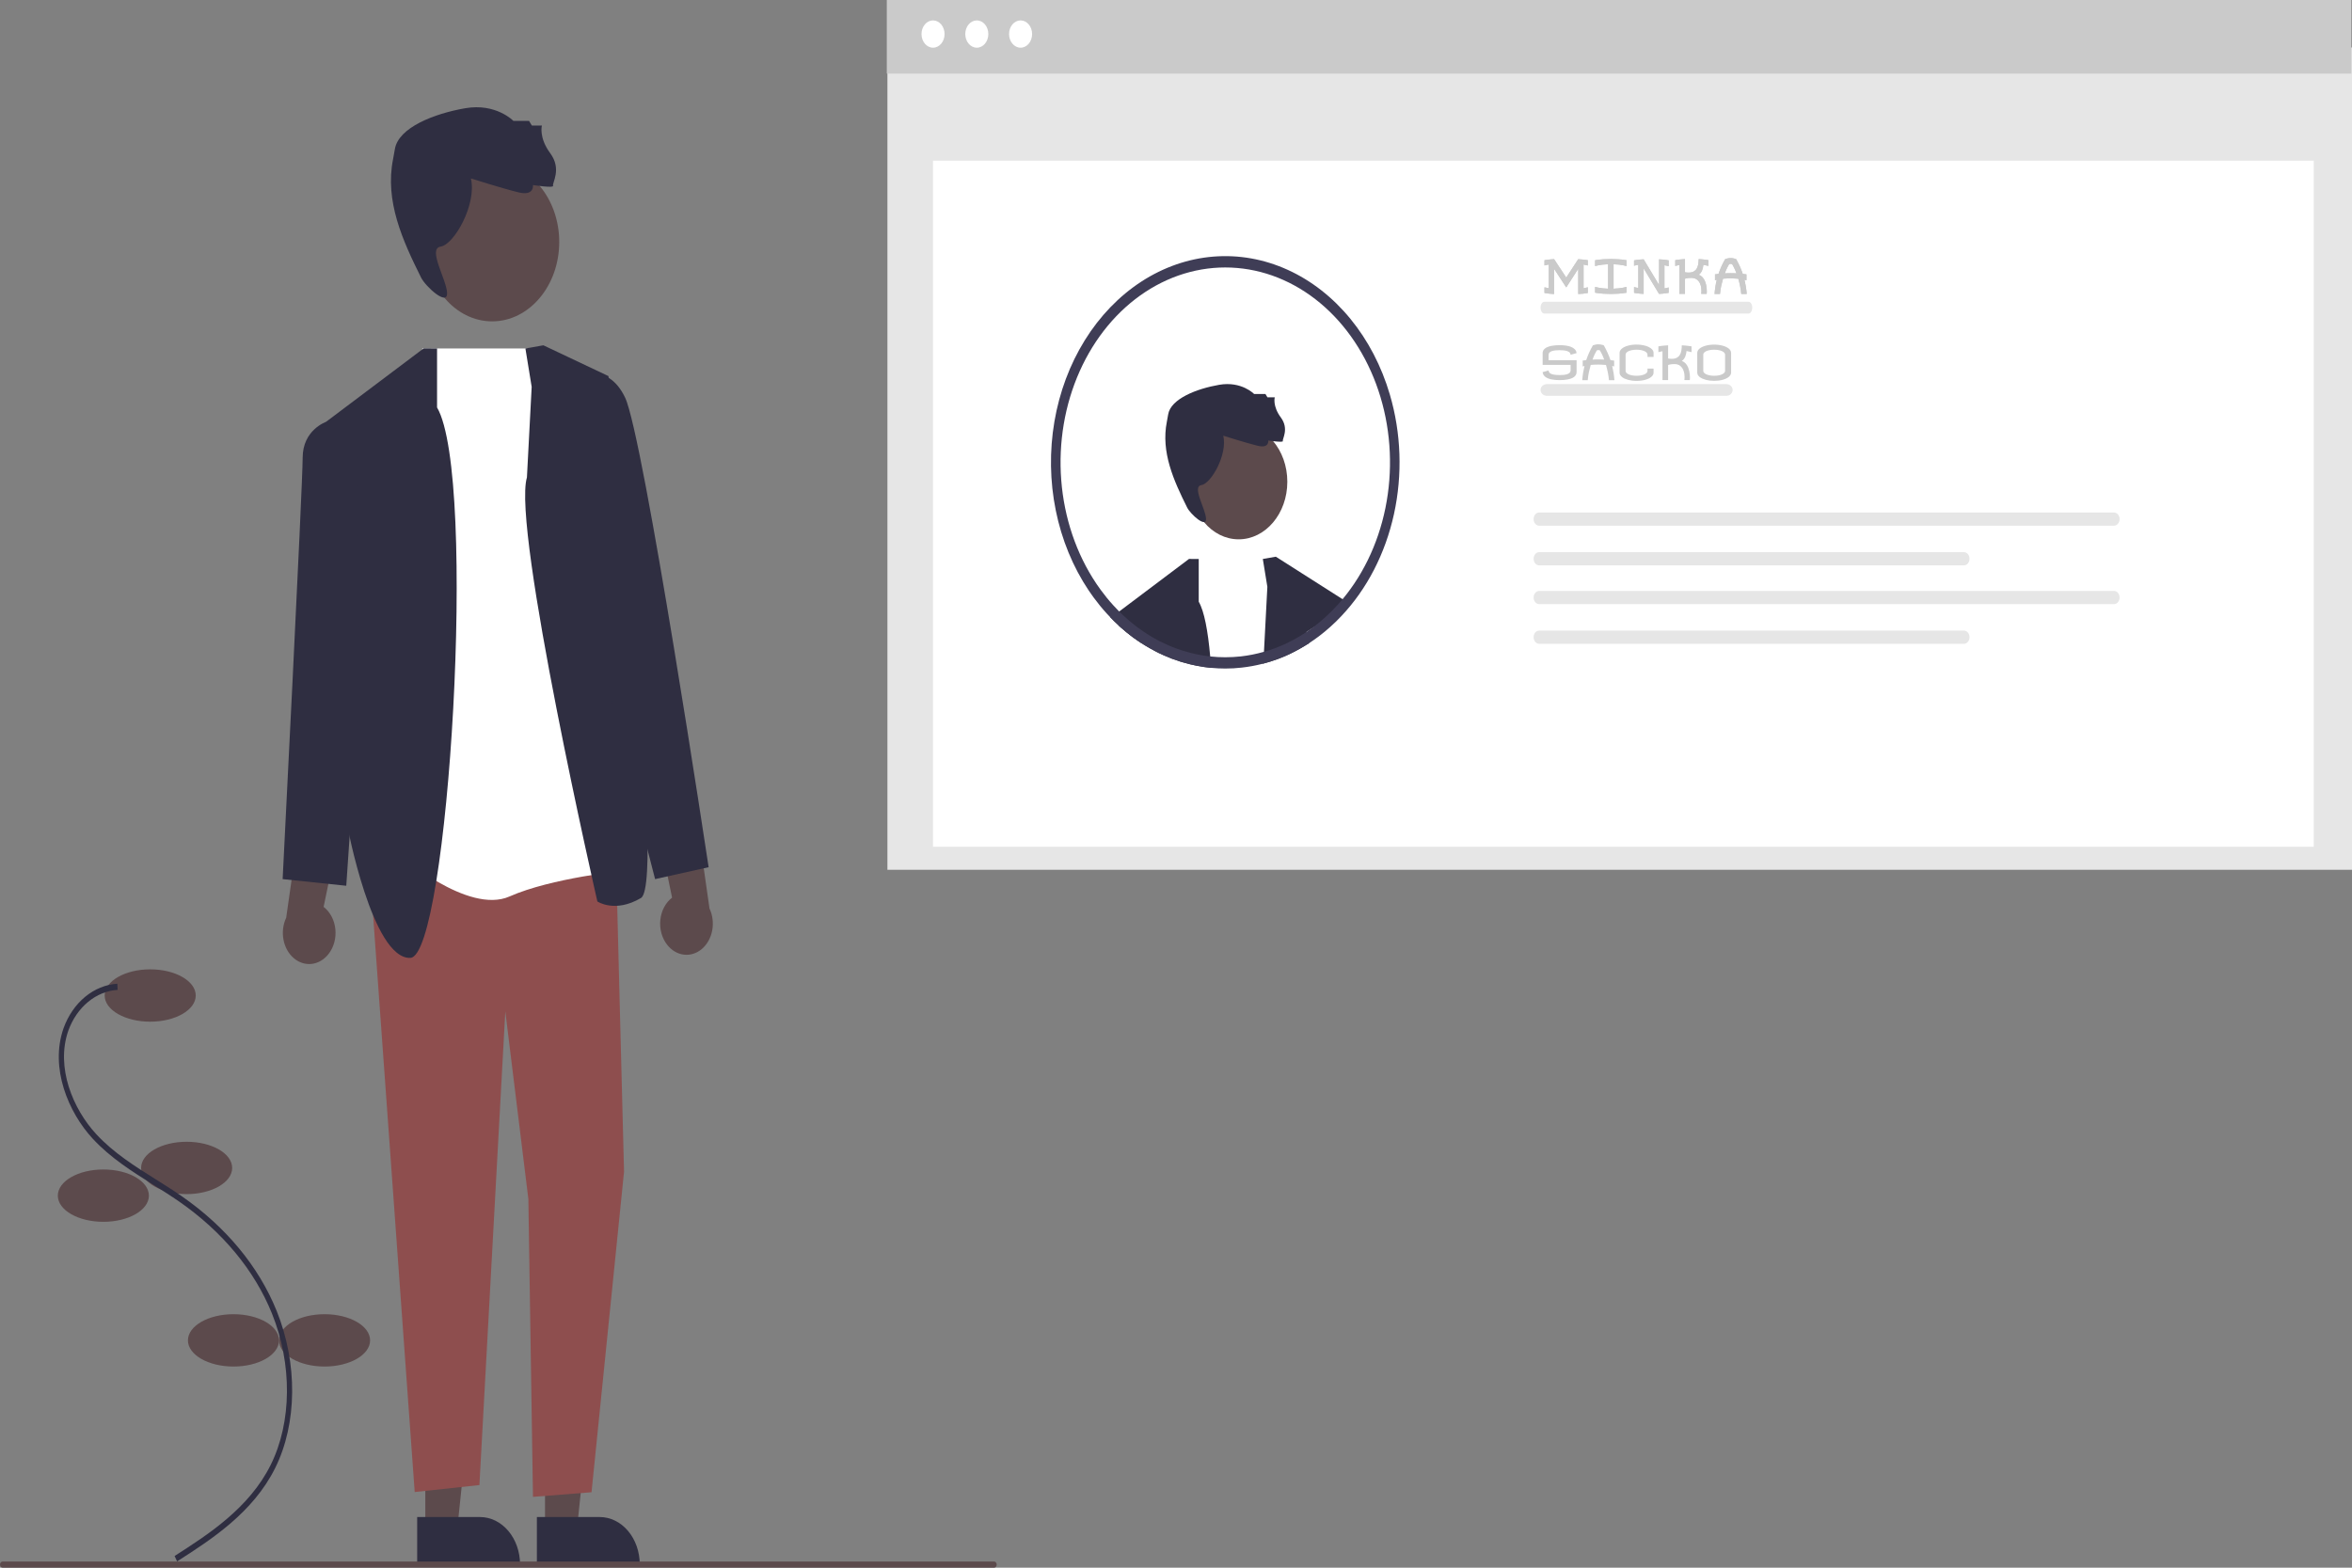 <svg width="600" height="400" viewBox="0 0 600 400" fill="none" xmlns="http://www.w3.org/2000/svg">
<rect x="0" y="0" width="600" height="400" fill="#808080" stroke="none"/>
<style>
body{
    margin-top: 20;
    padding: 0;
    text-align: ;
}

#MINKA, #cercle, #cote-g-portrait, #cote-d-portrait {
    animation: nom 3s infinite linear;
    transform-origin:center;
    transform-box:fill-box;
    
  
}

@keyframes nom {
    0% {
        transform: scale(0,0);
       }
    50% {
        transform: scale(1,1);
        }
    100% {
        transform: scale(0,0);
       }
}     


 

#tableau, #ligne1, #ligne2{
    animation: tableau 5s infinite linear;
}
#tableau:hover{
    animation-play-state: paused;
}

@keyframes tableau {
    0%, 5% { transform: translateX(0);  }
    10% { transform: translateX(-10%);  } 
    /* 40%, 59% { transform: translateX(-40%);  } */
    /* 60%, 79% { transform: translateX(-60%);  } */
    /* 80%, 99% { transform: translateX(-80%);  } */
    /* 100% { transform: translateX(-100%);  } */
}

#barre, #ligne4,  #ligne6  {
    animation: baricade 2s infinite linear;
    transform-origin:right;
    transform-box:fill-box
}

@keyframes baricade {
    0% {
        transform: translate(0px);
    }
    50% {
        transform: translate(200px);
    }
    100% {
        transform: translate(0px)
    }
}
 #ligne3,  #ligne5  {
    animation: barica 3s infinite linear;
    transform-origin:center;
    transform-box:fill-box
}

@keyframes barica {
    0% {
        transform: translate(0px);
    }
    50% {
        transform: translate(100px);
    }
    100% {
        transform: translate(0px)
    }
}




#main-g {
    animation:plante 2s infinite linear;
    transform-origin:top;
    transform-box:fill-box;
}
@keyframes plante {
    0% {
        transform:rotateZ(5deg);
    }
    50% {
        transform:rotateZ(-5deg);
    }
    100% {
        transform:rotateZ(5deg);
    }
}
 #tete-mr, #cheveu-mr {
    animation:plante 2s infinite linear;
    transform-origin:bottom;
    transform-box:fill-box;
}
@keyframes plante {
    0% {
        transform:rotateZ(5deg);
    }
    50% {
        transform:rotateZ(-5deg);
    }
    100% {
        transform:rotateZ(5deg);
    }
}


</style>
<g id="profil">
<path id="Vector" d="M38.318 260.686C44.734 260.686 49.935 257.696 49.935 254.008C49.935 250.32 44.734 247.33 38.318 247.33C31.902 247.33 26.7 250.32 26.7 254.008C26.7 257.696 31.902 260.686 38.318 260.686Z" fill="#5C4A4C"/>
<path id="Vector_2" d="M47.612 304.681C54.028 304.681 59.229 301.691 59.229 298.003C59.229 294.315 54.028 291.325 47.612 291.325C41.196 291.325 35.994 294.315 35.994 298.003C35.994 301.691 41.196 304.681 47.612 304.681Z" fill="#5C4A4C"/>
<path id="Vector_3" d="M26.368 311.752C32.785 311.752 37.986 308.762 37.986 305.074C37.986 301.386 32.785 298.396 26.368 298.396C19.952 298.396 14.751 301.386 14.751 305.074C14.751 308.762 19.952 311.752 26.368 311.752Z" fill="#5C4A4C"/>
<path id="Vector_4" d="M59.561 348.676C65.978 348.676 71.179 345.686 71.179 341.998C71.179 338.31 65.978 335.321 59.561 335.321C53.145 335.321 47.944 338.31 47.944 341.998C47.944 345.686 53.145 348.676 59.561 348.676Z" fill="#5C4A4C"/>
<path id="Vector_5" d="M82.796 348.676C89.213 348.676 94.414 345.686 94.414 341.998C94.414 338.31 89.213 335.321 82.796 335.321C76.38 335.321 71.179 338.31 71.179 341.998C71.179 345.686 76.38 348.676 82.796 348.676Z" fill="#5C4A4C"/>
<path id="Rectangle 62" d="M600 12.122H226.383V221.93H600V12.122Z" fill="#E6E6E6"/>
<path id="tableau" d="M590.25 41H238V216.049H590.25V41Z" fill="white"/>
<path id="MINKA" d="M399.551 70.816L402.609 66.129C402.941 66.148 403.256 66.174 403.553 66.205C403.85 66.232 404.109 66.262 404.332 66.293C404.594 66.328 404.836 66.363 405.059 66.398V67.746L403.969 67.5V73.547L405.059 73.301V74.754C404.645 74.836 404.236 74.897 403.834 74.936C403.432 74.975 403.023 75.004 402.609 75.023V68.59L399.551 73.336L396.445 68.578V75.023C396.113 75.004 395.799 74.981 395.502 74.953C395.205 74.926 394.945 74.897 394.723 74.865C394.461 74.83 394.219 74.793 393.996 74.754V73.301L395.086 73.547V67.488L393.996 67.734V66.387C394.219 66.352 394.461 66.316 394.723 66.281C394.945 66.25 395.205 66.221 395.502 66.193C395.799 66.162 396.113 66.137 396.445 66.117L399.551 70.816ZM410.918 66.082C411.523 66.082 412.162 66.103 412.834 66.147C413.506 66.189 414.207 66.273 414.938 66.398V67.887C414.676 67.812 414.377 67.742 414.041 67.676C413.752 67.621 413.404 67.568 412.998 67.518C412.592 67.467 412.133 67.434 411.621 67.418V73.664C412.133 73.648 412.592 73.615 412.998 73.564C413.404 73.514 413.752 73.461 414.041 73.406C414.377 73.34 414.676 73.269 414.938 73.195V74.684C414.207 74.809 413.506 74.893 412.834 74.936C412.162 74.978 411.523 75 410.918 75C410.328 75 409.697 74.978 409.025 74.936C408.354 74.893 407.648 74.809 406.91 74.684V73.195C407.172 73.269 407.471 73.34 407.807 73.406C408.096 73.461 408.443 73.514 408.85 73.564C409.256 73.615 409.715 73.648 410.227 73.664V67.418C409.715 67.434 409.256 67.467 408.85 67.518C408.443 67.568 408.096 67.621 407.807 67.676C407.471 67.742 407.172 67.812 406.91 67.887V66.398C407.648 66.273 408.354 66.189 409.025 66.147C409.697 66.103 410.328 66.082 410.918 66.082ZM423.223 72.691V66.164C423.559 66.176 423.873 66.197 424.166 66.228C424.463 66.256 424.725 66.285 424.951 66.316C425.213 66.356 425.457 66.394 425.684 66.434V67.922C425.371 67.828 425.012 67.746 424.605 67.676V73.582C424.816 73.551 425.01 73.514 425.186 73.471C425.365 73.428 425.531 73.383 425.684 73.336V74.719C425.402 74.766 425.146 74.805 424.916 74.836C424.686 74.867 424.471 74.893 424.271 74.912C424.076 74.932 423.893 74.947 423.721 74.959C423.549 74.971 423.383 74.981 423.223 74.988L419.297 68.473V74.988C419.137 74.981 418.971 74.971 418.799 74.959C418.627 74.947 418.443 74.932 418.248 74.912C418.053 74.893 417.84 74.867 417.609 74.836C417.379 74.805 417.125 74.766 416.848 74.719V73.231C417.137 73.324 417.496 73.406 417.926 73.477V67.559C417.719 67.594 417.525 67.633 417.346 67.676C417.166 67.719 417 67.762 416.848 67.805V66.434C417.066 66.394 417.307 66.356 417.568 66.316C417.791 66.285 418.051 66.256 418.348 66.228C418.645 66.197 418.961 66.176 419.297 66.164L423.223 72.691ZM429.844 69.469C429.996 69.5 430.15 69.522 430.307 69.533C430.463 69.545 430.621 69.551 430.781 69.551C431.297 69.551 431.719 69.463 432.047 69.287C432.375 69.111 432.633 68.869 432.82 68.561C433.008 68.252 433.139 67.889 433.213 67.471C433.287 67.049 433.328 66.594 433.336 66.106C433.672 66.121 433.988 66.144 434.285 66.176C434.582 66.203 434.846 66.232 435.076 66.264C435.342 66.299 435.59 66.336 435.82 66.375V67.863C435.762 67.844 435.686 67.822 435.592 67.799C435.502 67.775 435.4 67.752 435.287 67.728C435.178 67.701 435.059 67.676 434.93 67.652C434.805 67.625 434.676 67.598 434.543 67.57C434.516 67.82 434.475 68.068 434.42 68.314C434.369 68.557 434.297 68.789 434.203 69.012C434.109 69.234 433.99 69.439 433.846 69.627C433.705 69.811 433.531 69.969 433.324 70.102C433.598 70.191 433.84 70.324 434.051 70.5C434.262 70.676 434.443 70.879 434.596 71.109C434.752 71.336 434.881 71.584 434.982 71.853C435.088 72.123 435.172 72.397 435.234 72.674C435.297 72.951 435.342 73.228 435.369 73.506C435.396 73.779 435.41 74.035 435.41 74.273C435.41 74.402 435.406 74.527 435.398 74.648C435.395 74.766 435.387 74.875 435.375 74.977H433.992C434.012 74.836 434.023 74.701 434.027 74.572C434.035 74.439 434.039 74.309 434.039 74.18C434.039 73.672 433.979 73.215 433.857 72.809C433.736 72.402 433.566 72.059 433.348 71.777C433.129 71.492 432.867 71.275 432.562 71.127C432.262 70.975 431.93 70.898 431.566 70.898C431.32 70.898 431.111 70.904 430.939 70.916C430.768 70.928 430.617 70.945 430.488 70.969C430.359 70.988 430.244 71.012 430.143 71.039C430.045 71.066 429.945 71.094 429.844 71.121V74.977H428.402V67.617C428.18 67.664 427.973 67.709 427.781 67.752C427.594 67.791 427.453 67.828 427.359 67.863V66.375C427.582 66.336 427.828 66.299 428.098 66.264C428.324 66.232 428.588 66.203 428.889 66.176C429.189 66.144 429.508 66.121 429.844 66.106V69.469ZM441.48 65.848C441.723 65.848 441.969 65.873 442.219 65.924C442.469 65.971 442.691 66.035 442.887 66.117C443.23 66.719 443.543 67.332 443.824 67.957C444.109 68.578 444.363 69.219 444.586 69.879C444.738 69.898 444.893 69.92 445.049 69.943C445.205 69.963 445.363 69.984 445.523 70.008V71.508L445.02 71.367C445.16 71.949 445.279 72.543 445.377 73.148C445.475 73.754 445.547 74.371 445.594 75H444.199C444.141 74.328 444.043 73.664 443.906 73.008C443.77 72.352 443.613 71.723 443.438 71.121C443.059 71.09 442.697 71.066 442.354 71.051C442.014 71.035 441.723 71.027 441.48 71.027C441.156 71.027 440.834 71.033 440.514 71.045C440.193 71.057 439.871 71.078 439.547 71.109C439.371 71.711 439.213 72.34 439.072 72.996C438.936 73.652 438.84 74.32 438.785 75H437.391C437.434 74.371 437.502 73.756 437.596 73.154C437.693 72.553 437.812 71.961 437.953 71.379L437.496 71.508V70.008L438.398 69.879C438.617 69.219 438.867 68.578 439.148 67.957C439.434 67.332 439.75 66.719 440.098 66.117C440.293 66.035 440.514 65.971 440.76 65.924C441.006 65.873 441.246 65.848 441.48 65.848ZM441.48 69.703C441.715 69.703 441.957 69.707 442.207 69.715C442.457 69.719 442.715 69.731 442.98 69.75C442.781 69.207 442.584 68.736 442.389 68.338C442.197 67.936 442.031 67.625 441.891 67.406C441.82 67.375 441.754 67.353 441.691 67.342C441.629 67.33 441.559 67.324 441.48 67.324C441.355 67.324 441.227 67.352 441.094 67.406C440.953 67.625 440.785 67.936 440.59 68.338C440.395 68.736 440.199 69.207 440.004 69.75C440.262 69.731 440.514 69.719 440.76 69.715C441.01 69.707 441.25 69.703 441.48 69.703Z" fill="#CACACA"/>
<path id="barre" d="M599.841 0H226.224V18.784H599.841V0Z" fill="#CACACA"/>
<path id="Ellipse 90" d="M238.019 12.17C239.644 12.17 240.961 10.611 240.961 8.688C240.961 6.766 239.644 5.207 238.019 5.207C236.394 5.207 235.077 6.766 235.077 8.688C235.077 10.611 236.394 12.17 238.019 12.17Z" fill="white"/>
<path id="Ellipse 91" d="M249.185 12.17C250.81 12.17 252.127 10.611 252.127 8.688C252.127 6.766 250.81 5.207 249.185 5.207C247.561 5.207 246.243 6.766 246.243 8.688C246.243 10.611 247.561 12.17 249.185 12.17Z" fill="white"/>
<path id="Ellipse 92" d="M260.352 12.17C261.977 12.17 263.294 10.611 263.294 8.688C263.294 6.766 261.977 5.207 260.352 5.207C258.728 5.207 257.41 6.766 257.41 8.688C257.41 10.611 258.728 12.17 260.352 12.17Z" fill="white"/>
<path id="ligne1" d="M393.949 77C393.698 77 393.456 77.158 393.278 77.439C393.1 77.721 393 78.102 393 78.5C393 78.898 393.1 79.279 393.278 79.561C393.456 79.842 393.698 80 393.949 80H446.05C446.302 80 446.544 79.842 446.722 79.561C446.9 79.279 447 78.898 447 78.5C447 78.102 446.9 77.721 446.722 77.439C446.544 77.158 446.302 77 446.05 77H393.949Z" fill="#E6E6E6"/>
<path id="ligne2" d="M394.629 101C394.197 100.999 393.782 100.841 393.477 100.56C393.172 100.278 393 99.897 393 99.5C393 99.103 393.172 98.722 393.477 98.441C393.782 98.159 394.197 98.001 394.629 98H440.371C440.803 98.001 441.218 98.159 441.523 98.441C441.828 98.722 442 99.103 442 99.5C442 99.897 441.828 100.278 441.523 100.56C441.218 100.841 440.803 100.999 440.371 101H394.629Z" fill="#E6E6E6"/>
<path id="ligne3" d="M392.651 130.763C392.273 130.763 391.911 130.941 391.643 131.257C391.376 131.574 391.226 132.003 391.226 132.45C391.226 132.897 391.376 133.326 391.643 133.643C391.911 133.959 392.273 134.137 392.651 134.137H539.286C539.664 134.137 540.027 133.959 540.294 133.643C540.561 133.326 540.711 132.897 540.711 132.45C540.711 132.003 540.561 131.574 540.294 131.257C540.027 130.941 539.664 130.763 539.286 130.763H392.651Z" fill="#E6E6E6"/>
<path id="ligne4" d="M392.651 140.884C392.274 140.885 391.912 141.063 391.645 141.379C391.379 141.696 391.229 142.124 391.229 142.571C391.229 143.018 391.379 143.446 391.645 143.762C391.912 144.078 392.274 144.256 392.651 144.257H501.006C501.384 144.256 501.745 144.078 502.012 143.762C502.279 143.446 502.428 143.018 502.428 142.571C502.428 142.124 502.279 141.696 502.012 141.379C501.745 141.063 501.384 140.885 501.006 140.884H392.651Z" fill="#E6E6E6"/>
<path id="ligne5" d="M392.651 150.776C392.274 150.777 391.912 150.955 391.645 151.271C391.379 151.588 391.229 152.016 391.229 152.463C391.229 152.909 391.379 153.338 391.645 153.654C391.912 153.97 392.274 154.148 392.651 154.149H539.286C539.664 154.148 540.025 153.97 540.292 153.654C540.558 153.338 540.708 152.909 540.708 152.463C540.708 152.016 540.558 151.588 540.292 151.271C540.025 150.955 539.664 150.777 539.286 150.776H392.651Z" fill="#E6E6E6"/>
<path id="ligne6" d="M392.651 160.897C392.274 160.898 391.912 161.076 391.645 161.392C391.379 161.708 391.229 162.137 391.229 162.584C391.229 163.03 391.379 163.459 391.645 163.775C391.912 164.091 392.274 164.269 392.651 164.27H501.006C501.384 164.269 501.745 164.091 502.012 163.775C502.279 163.459 502.428 163.03 502.428 162.584C502.428 162.137 502.279 161.708 502.012 161.392C501.745 161.076 501.384 160.898 501.006 160.897H392.651Z" fill="#E6E6E6"/>
<path id="tete-portrait" d="M315.989 137.608C322.843 137.608 328.4 131.033 328.4 122.922C328.4 114.81 322.843 108.235 315.989 108.235C309.135 108.235 303.579 114.81 303.579 122.922C303.579 131.033 309.135 137.608 315.989 137.608Z" fill="#5C4A4C"/>
<path id="cheveu-portrait" d="M312.059 111.172C312.059 111.172 317.851 113.008 320.85 113.742C323.849 114.477 323.539 112.396 323.539 112.396C323.539 112.396 327.469 113.008 327.262 112.518C327.055 112.029 328.917 109.459 326.745 106.521C324.573 103.584 325.194 101.381 325.194 101.381H323.332L322.815 100.524H319.919C319.919 100.524 316.718 97.202 311.03 98.181C305.342 99.16 298.615 101.748 297.994 105.787C297.91 106.335 297.799 106.943 297.671 107.586C296.115 115.357 299.42 122.628 302.848 129.507C303.69 131.198 307.765 134.885 307.661 132.355C307.556 129.826 303.993 124.145 306.475 123.778C308.957 123.411 313.197 115.945 312.059 111.172Z" fill="#2F2E41"/>
<path id="t-shirt-portrait" d="M308.949 170.401C306.553 170.175 304.178 169.713 301.846 169.02L301.977 166.091L303.064 142.804L303.074 142.625H324.935L328.366 164.067L328.828 166.961C327.923 167.377 327.007 167.77 326.072 168.115C326.062 168.115 326.062 168.127 326.052 168.127C324.754 168.604 323.436 169.02 322.108 169.365C320.342 169.816 318.555 170.142 316.756 170.342C315.365 170.505 313.968 170.585 312.571 170.58C311.364 170.58 310.146 170.52 308.949 170.401Z" fill="white"/>
<path id="cote-g-portrait" d="M294.895 166.258C293.989 165.794 293.114 165.294 292.249 164.77L291.876 164.544C291.625 164.389 291.364 164.222 291.112 164.056C290.77 163.829 290.438 163.603 290.116 163.377C289.804 163.163 289.482 162.936 289.17 162.71C289.15 162.698 289.14 162.686 289.12 162.686C288.034 161.865 286.967 161.02 285.941 160.103C285.77 159.948 285.599 159.793 285.428 159.639L285.247 156.21L285.508 156.019L303.064 142.804L303.305 142.625L303.325 142.613L305.8 142.625V153.531C307.198 155.924 308.144 160.936 308.728 167.496C308.808 168.437 308.878 169.401 308.949 170.401C306.553 170.175 304.178 169.713 301.846 169.02C301.595 168.961 301.353 168.889 301.102 168.806C299.636 168.352 298.192 167.803 296.776 167.163C296.343 166.972 295.921 166.77 295.498 166.568L295.458 166.544C295.277 166.449 295.076 166.353 294.895 166.258Z" fill="#2F2E41"/>
<path id="Vector_6" d="M291.112 164.056C290.77 163.829 290.438 163.603 290.116 163.377C289.804 163.163 289.482 162.936 289.17 162.71C289.15 162.698 289.14 162.686 289.12 162.686C288.034 161.865 286.967 161.02 285.941 160.103C285.77 159.948 285.599 159.793 285.428 159.639C285.347 159.555 285.267 159.484 285.176 159.4C284.533 158.817 283.909 158.21 283.305 157.567C283.275 157.543 283.255 157.507 283.224 157.484C283.834 156.929 284.518 156.498 285.247 156.21L285.961 156.46L291.052 158.269L291.082 160.71L291.112 164.056Z" fill="#2F2E41"/>
<path id="cote-d-portrait" d="M333.979 164.091C333.677 164.282 333.376 164.472 333.074 164.651C333.003 164.699 332.943 164.734 332.883 164.77C332.48 165.008 332.088 165.246 331.686 165.472C331.675 165.484 331.655 165.484 331.655 165.496C331.635 165.508 331.605 165.52 331.585 165.532C330.68 166.044 329.764 166.52 328.828 166.961C327.923 167.377 327.007 167.77 326.072 168.115C326.062 168.115 326.062 168.127 326.052 168.127C324.754 168.604 323.436 169.02 322.108 169.366C322.093 168.388 322.201 167.412 322.43 166.472L322.44 166.306L323.305 149.733L322.148 142.625L325.468 142.042L343.728 153.674C343.728 153.674 341.716 156.055 333.456 161.127C332.726 161.575 333.798 163.067 333.979 164.091Z" fill="#2F2E41"/>
<path id="cercle" d="M316.535 167.484C315.227 167.627 313.899 167.699 312.571 167.699C311.283 167.699 310.005 167.639 308.728 167.496C308.808 168.437 308.878 169.401 308.949 170.401C310.146 170.52 311.364 170.58 312.571 170.58C313.968 170.585 315.365 170.505 316.756 170.342C318.555 170.142 320.342 169.816 322.108 169.366C322.093 168.388 322.201 167.412 322.43 166.472L322.44 166.306C320.498 166.865 318.524 167.259 316.535 167.484ZM354.553 100.669C352.427 93.442 348.994 86.851 344.495 81.355C339.995 75.859 334.537 71.591 328.5 68.848C322.464 66.106 315.994 64.954 309.543 65.474C303.092 65.994 296.814 68.173 291.147 71.859C285.481 75.546 280.562 80.65 276.734 86.817C272.905 92.984 270.26 100.065 268.982 107.567C267.703 115.068 267.823 122.809 269.333 130.25C270.842 137.691 273.705 144.653 277.722 150.65C278.124 151.245 278.536 151.84 278.959 152.412C278.999 152.459 279.019 152.495 279.049 152.531C280.088 153.948 281.193 155.296 282.359 156.567C282.641 156.876 282.933 157.186 283.224 157.484C283.255 157.507 283.275 157.543 283.305 157.567C283.909 158.21 284.532 158.817 285.176 159.4C285.267 159.484 285.347 159.555 285.428 159.639C285.599 159.793 285.77 159.948 285.941 160.103C286.967 161.02 288.033 161.865 289.12 162.686C289.14 162.686 289.15 162.698 289.17 162.71C289.482 162.936 289.804 163.163 290.116 163.377C290.438 163.603 290.77 163.829 291.112 164.056C291.364 164.222 291.625 164.389 291.876 164.544L292.249 164.77C293.114 165.294 293.989 165.794 294.894 166.258C295.076 166.353 295.277 166.449 295.458 166.544L295.498 166.568C295.921 166.77 296.343 166.972 296.776 167.163C298.191 167.803 299.636 168.352 301.102 168.806C301.353 168.889 301.595 168.961 301.846 169.02C304.178 169.713 306.553 170.175 308.949 170.401C310.146 170.52 311.363 170.58 312.571 170.58C313.968 170.585 315.365 170.505 316.756 170.342C318.555 170.142 320.342 169.816 322.108 169.366C323.436 169.02 324.754 168.604 326.052 168.127C326.062 168.127 326.062 168.115 326.072 168.115C327.007 167.77 327.923 167.377 328.828 166.961C329.764 166.52 330.68 166.044 331.585 165.532C331.605 165.52 331.635 165.508 331.655 165.496C331.655 165.484 331.675 165.484 331.686 165.472C332.088 165.246 332.48 165.008 332.883 164.77C332.943 164.734 333.003 164.699 333.074 164.651C333.376 164.472 333.677 164.282 333.979 164.091C333.999 164.079 334.009 164.067 334.029 164.056C334.824 163.532 335.609 162.984 336.384 162.401C336.595 162.246 336.806 162.091 337.018 161.913C337.329 161.686 337.631 161.436 337.923 161.186C338.315 160.865 338.707 160.531 339.09 160.186C339.217 160.09 339.338 159.982 339.452 159.865C340.388 159.031 341.293 158.15 342.158 157.222C348.719 150.303 353.399 141.237 355.605 131.171C357.811 121.104 357.445 110.489 354.552 100.669L354.553 100.669ZM341.404 154.15C340.315 155.363 339.173 156.507 337.983 157.579C337.722 157.817 337.45 158.055 337.179 158.269C336.917 158.508 336.656 158.734 336.384 158.948C336.153 159.139 335.921 159.329 335.679 159.508C335.659 159.531 335.629 159.543 335.609 159.567C335.438 159.71 335.257 159.841 335.086 159.972C334.553 160.365 333.999 160.758 333.456 161.127C333.325 161.21 333.205 161.305 333.074 161.389C333.003 161.436 332.933 161.484 332.852 161.532C332.551 161.734 332.249 161.913 331.947 162.103C331.907 162.139 331.857 162.151 331.816 162.186C331.801 162.189 331.787 162.198 331.776 162.21C331.565 162.341 331.354 162.46 331.142 162.579C330.961 162.686 330.79 162.794 330.609 162.889C329.875 163.306 329.12 163.698 328.366 164.067C327.571 164.448 326.766 164.794 325.951 165.115C325.75 165.199 325.538 165.294 325.327 165.365C324.371 165.722 323.416 166.044 322.44 166.306C320.498 166.865 318.524 167.259 316.535 167.484C315.227 167.627 313.899 167.699 312.571 167.699C311.283 167.699 310.005 167.639 308.728 167.496C306.448 167.25 304.191 166.78 301.977 166.091C301.897 166.068 301.806 166.044 301.726 166.02C299.91 165.46 298.131 164.744 296.404 163.877C296.313 163.829 296.213 163.794 296.132 163.746C296.031 163.698 295.941 163.663 295.86 163.615C295.76 163.567 295.669 163.52 295.579 163.472C294.824 163.079 294.09 162.651 293.356 162.21L293.013 161.996C292.359 161.591 291.715 161.174 291.082 160.71C290.861 160.567 290.629 160.401 290.408 160.234C290.156 160.055 289.905 159.865 289.663 159.674C289.603 159.627 289.543 159.579 289.482 159.531C288.919 159.079 288.345 158.626 287.802 158.138C287.42 157.805 287.048 157.484 286.675 157.138C286.434 156.924 286.192 156.698 285.961 156.46C285.81 156.329 285.659 156.174 285.508 156.019C285.307 155.817 285.106 155.614 284.905 155.4C284.593 155.102 284.301 154.769 284.019 154.459C282.886 153.224 281.815 151.912 280.81 150.531C280.468 150.078 280.146 149.626 279.834 149.15C279.762 149.056 279.694 148.956 279.633 148.852C274.568 141.285 271.474 132.138 270.727 122.525C269.98 112.913 271.614 103.251 275.428 94.719C279.242 86.186 285.073 79.152 292.208 74.474C299.343 69.796 307.474 67.677 315.609 68.374C323.745 69.072 331.533 72.557 338.023 78.403C344.513 84.25 349.426 92.206 352.161 101.3C354.895 110.394 355.335 120.234 353.424 129.618C351.514 139.003 347.338 147.527 341.404 154.15L341.404 154.15Z" fill="#3F3D56"/>
<path id="pied-droit" d="M108.498 390.221L116.637 390.22L120.509 353.069L108.497 353.07L108.498 390.221Z" fill="#5C4A4C"/>
<path id="chaussure-d" d="M106.423 387.076L122.451 387.076H122.451C125.16 387.076 127.758 388.349 129.674 390.616C131.589 392.883 132.666 395.958 132.666 399.163V399.556L106.423 399.557L106.423 387.076Z" fill="#2F2E41"/>
<path id="pied-gauche" d="M139.036 390.221L147.175 390.22L151.046 353.069L139.035 353.07L139.036 390.221Z" fill="#5C4A4C"/>
<path id="chaussure-g" d="M136.96 387.076L152.988 387.076H152.989C155.698 387.076 158.296 388.349 160.211 390.616C162.127 392.883 163.203 395.958 163.203 399.163V399.556L136.961 399.557L136.96 387.076Z" fill="#2F2E41"/>
<path id="main-d" d="M83.803 243.42C84.469 242.576 84.971 241.569 85.273 240.471C85.575 239.372 85.669 238.209 85.55 237.063C85.431 235.916 85.101 234.815 84.583 233.836C84.065 232.857 83.372 232.024 82.553 231.397L88.208 204.131L76.595 209.028L73.006 234.169C72.206 235.867 71.96 237.854 72.315 239.753C72.67 241.651 73.602 243.33 74.932 244.47C76.263 245.61 77.901 246.133 79.536 245.94C81.171 245.746 82.689 244.849 83.803 243.42V243.42Z" fill="#5C4A4C"/>
<path id="main-g" d="M170.198 241.063C169.532 240.219 169.031 239.212 168.729 238.114C168.427 237.015 168.333 235.852 168.452 234.706C168.571 233.56 168.901 232.458 169.419 231.479C169.937 230.5 170.63 229.667 171.449 229.04L165.794 201.775L177.406 206.671L180.996 231.812C181.796 233.511 182.042 235.497 181.687 237.396C181.331 239.294 180.4 240.973 179.069 242.113C177.738 243.253 176.1 243.776 174.465 243.583C172.83 243.389 171.312 242.493 170.198 241.063V241.063Z" fill="#5C4A4C"/>
<path id="pantalon-mr" d="M94.511 224.308L105.792 380.699L122.299 378.918L128.905 258.049L134.785 305.908L135.963 381.93L150.9 380.752L159.194 298.968L157.159 219.763L100.454 212.967L94.511 224.308Z" fill="#8E4E4E"/>
<path id="tete-mr" d="M125.544 81.995C134.998 81.995 142.662 72.925 142.662 61.737C142.662 50.549 134.998 41.479 125.544 41.479C116.09 41.479 108.426 50.549 108.426 61.737C108.426 72.925 116.09 81.995 125.544 81.995Z" fill="#5C4A4C"/>
<path id="cheveu-mr" d="M120.123 45.53C120.123 45.53 128.111 48.063 132.248 49.075C136.385 50.088 135.957 47.218 135.957 47.218C135.957 47.218 141.378 48.063 141.093 47.387C140.807 46.712 143.375 43.167 140.379 39.115C137.384 35.064 138.24 32.025 138.24 32.025H135.672L134.959 30.843H130.964C130.964 30.843 126.548 26.261 118.703 27.611C110.857 28.962 101.578 32.531 100.722 38.102C100.606 38.858 100.453 39.697 100.276 40.584C98.131 51.303 102.689 61.332 107.417 70.821C108.579 73.153 114.199 78.238 114.056 74.749C113.912 71.26 108.996 63.425 112.42 62.919C115.843 62.412 121.692 52.114 120.123 45.53Z" fill="#2F2E41"/>
<path id="t-shirt-mr" d="M107.731 88.915H137.878L159.194 222.138C159.194 222.138 140.61 224.019 129.988 228.733C119.366 233.446 101.709 217.965 101.709 217.965L107.731 88.915Z" fill="white"/>
<path id="costume-d" d="M111.494 103.96V88.915L108.081 88.89L83.142 107.655L88.553 210.465C88.553 210.465 94.958 244.764 104.673 244.408C114.388 244.052 121.878 121.779 111.494 103.96Z" fill="#2F2E41"/>
<path id="bras-d" d="M91.153 110.495L83.142 107.655C83.142 107.655 77.211 109.709 77.211 116.78C77.211 123.851 72.102 224.308 72.102 224.308L88.334 226.005L91.816 174.917L91.153 110.495Z" fill="#2F2E41"/>
<path id="costume-g" d="M135.631 98.711L134.034 88.915L138.618 88.105L155.215 95.961C155.215 95.961 170.152 225.197 163.513 229.125C156.874 233.053 152.392 230.01 152.392 230.01C152.392 230.01 130.557 134.693 134.422 121.808L135.631 98.711Z" fill="#2F2E41"/>
<path id="bras-g" d="M143.597 97.925L146.43 96.466C146.43 96.466 154.743 91.591 159.46 101.436C164.177 111.281 180.773 221.269 180.773 221.269L167.118 224.308L156.908 184.725L143.597 97.925Z" fill="#2F2E41"/>
<path id="ligne-droite" d="M253.594 400H0.664C0.488 400 0.319 399.917 0.194 399.77C0.07 399.623 0 399.423 0 399.214C0 399.006 0.07 398.806 0.194 398.659C0.319 398.511 0.488 398.429 0.664 398.429H253.594C253.77 398.429 253.939 398.511 254.063 398.659C254.188 398.806 254.258 399.006 254.258 399.214C254.258 399.423 254.188 399.623 254.063 399.77C253.939 399.917 253.77 400 253.594 400Z" fill="#5C4A4C"/>
<path id="MINKA_2" d="M399.551 70.816L402.609 66.129C402.941 66.148 403.256 66.174 403.553 66.205C403.85 66.232 404.109 66.262 404.332 66.293C404.594 66.328 404.836 66.363 405.059 66.398V67.746L403.969 67.5V73.547L405.059 73.301V74.754C404.645 74.836 404.236 74.897 403.834 74.936C403.432 74.975 403.023 75.004 402.609 75.023V68.59L399.551 73.336L396.445 68.578V75.023C396.113 75.004 395.799 74.981 395.502 74.953C395.205 74.926 394.945 74.897 394.723 74.865C394.461 74.83 394.219 74.793 393.996 74.754V73.301L395.086 73.547V67.488L393.996 67.734V66.387C394.219 66.352 394.461 66.316 394.723 66.281C394.945 66.25 395.205 66.221 395.502 66.193C395.799 66.162 396.113 66.137 396.445 66.117L399.551 70.816ZM410.918 66.082C411.523 66.082 412.162 66.103 412.834 66.147C413.506 66.189 414.207 66.273 414.938 66.398V67.887C414.676 67.812 414.377 67.742 414.041 67.676C413.752 67.621 413.404 67.568 412.998 67.518C412.592 67.467 412.133 67.434 411.621 67.418V73.664C412.133 73.648 412.592 73.615 412.998 73.564C413.404 73.514 413.752 73.461 414.041 73.406C414.377 73.34 414.676 73.269 414.938 73.195V74.684C414.207 74.809 413.506 74.893 412.834 74.936C412.162 74.978 411.523 75 410.918 75C410.328 75 409.697 74.978 409.025 74.936C408.354 74.893 407.648 74.809 406.91 74.684V73.195C407.172 73.269 407.471 73.34 407.807 73.406C408.096 73.461 408.443 73.514 408.85 73.564C409.256 73.615 409.715 73.648 410.227 73.664V67.418C409.715 67.434 409.256 67.467 408.85 67.518C408.443 67.568 408.096 67.621 407.807 67.676C407.471 67.742 407.172 67.812 406.91 67.887V66.398C407.648 66.273 408.354 66.189 409.025 66.147C409.697 66.103 410.328 66.082 410.918 66.082ZM423.223 72.691V66.164C423.559 66.176 423.873 66.197 424.166 66.228C424.463 66.256 424.725 66.285 424.951 66.316C425.213 66.356 425.457 66.394 425.684 66.434V67.922C425.371 67.828 425.012 67.746 424.605 67.676V73.582C424.816 73.551 425.01 73.514 425.186 73.471C425.365 73.428 425.531 73.383 425.684 73.336V74.719C425.402 74.766 425.146 74.805 424.916 74.836C424.686 74.867 424.471 74.893 424.271 74.912C424.076 74.932 423.893 74.947 423.721 74.959C423.549 74.971 423.383 74.981 423.223 74.988L419.297 68.473V74.988C419.137 74.981 418.971 74.971 418.799 74.959C418.627 74.947 418.443 74.932 418.248 74.912C418.053 74.893 417.84 74.867 417.609 74.836C417.379 74.805 417.125 74.766 416.848 74.719V73.231C417.137 73.324 417.496 73.406 417.926 73.477V67.559C417.719 67.594 417.525 67.633 417.346 67.676C417.166 67.719 417 67.762 416.848 67.805V66.434C417.066 66.394 417.307 66.356 417.568 66.316C417.791 66.285 418.051 66.256 418.348 66.228C418.645 66.197 418.961 66.176 419.297 66.164L423.223 72.691ZM429.844 69.469C429.996 69.5 430.15 69.522 430.307 69.533C430.463 69.545 430.621 69.551 430.781 69.551C431.297 69.551 431.719 69.463 432.047 69.287C432.375 69.111 432.633 68.869 432.82 68.561C433.008 68.252 433.139 67.889 433.213 67.471C433.287 67.049 433.328 66.594 433.336 66.106C433.672 66.121 433.988 66.144 434.285 66.176C434.582 66.203 434.846 66.232 435.076 66.264C435.342 66.299 435.59 66.336 435.82 66.375V67.863C435.762 67.844 435.686 67.822 435.592 67.799C435.502 67.775 435.4 67.752 435.287 67.728C435.178 67.701 435.059 67.676 434.93 67.652C434.805 67.625 434.676 67.598 434.543 67.57C434.516 67.82 434.475 68.068 434.42 68.314C434.369 68.557 434.297 68.789 434.203 69.012C434.109 69.234 433.99 69.439 433.846 69.627C433.705 69.811 433.531 69.969 433.324 70.102C433.598 70.191 433.84 70.324 434.051 70.5C434.262 70.676 434.443 70.879 434.596 71.109C434.752 71.336 434.881 71.584 434.982 71.853C435.088 72.123 435.172 72.397 435.234 72.674C435.297 72.951 435.342 73.228 435.369 73.506C435.396 73.779 435.41 74.035 435.41 74.273C435.41 74.402 435.406 74.527 435.398 74.648C435.395 74.766 435.387 74.875 435.375 74.977H433.992C434.012 74.836 434.023 74.701 434.027 74.572C434.035 74.439 434.039 74.309 434.039 74.18C434.039 73.672 433.979 73.215 433.857 72.809C433.736 72.402 433.566 72.059 433.348 71.777C433.129 71.492 432.867 71.275 432.562 71.127C432.262 70.975 431.93 70.898 431.566 70.898C431.32 70.898 431.111 70.904 430.939 70.916C430.768 70.928 430.617 70.945 430.488 70.969C430.359 70.988 430.244 71.012 430.143 71.039C430.045 71.066 429.945 71.094 429.844 71.121V74.977H428.402V67.617C428.18 67.664 427.973 67.709 427.781 67.752C427.594 67.791 427.453 67.828 427.359 67.863V66.375C427.582 66.336 427.828 66.299 428.098 66.264C428.324 66.232 428.588 66.203 428.889 66.176C429.189 66.144 429.508 66.121 429.844 66.106V69.469ZM441.48 65.848C441.723 65.848 441.969 65.873 442.219 65.924C442.469 65.971 442.691 66.035 442.887 66.117C443.23 66.719 443.543 67.332 443.824 67.957C444.109 68.578 444.363 69.219 444.586 69.879C444.738 69.898 444.893 69.92 445.049 69.943C445.205 69.963 445.363 69.984 445.523 70.008V71.508L445.02 71.367C445.16 71.949 445.279 72.543 445.377 73.148C445.475 73.754 445.547 74.371 445.594 75H444.199C444.141 74.328 444.043 73.664 443.906 73.008C443.77 72.352 443.613 71.723 443.438 71.121C443.059 71.09 442.697 71.066 442.354 71.051C442.014 71.035 441.723 71.027 441.48 71.027C441.156 71.027 440.834 71.033 440.514 71.045C440.193 71.057 439.871 71.078 439.547 71.109C439.371 71.711 439.213 72.34 439.072 72.996C438.936 73.652 438.84 74.32 438.785 75H437.391C437.434 74.371 437.502 73.756 437.596 73.154C437.693 72.553 437.812 71.961 437.953 71.379L437.496 71.508V70.008L438.398 69.879C438.617 69.219 438.867 68.578 439.148 67.957C439.434 67.332 439.75 66.719 440.098 66.117C440.293 66.035 440.514 65.971 440.76 65.924C441.006 65.873 441.246 65.848 441.48 65.848ZM441.48 69.703C441.715 69.703 441.957 69.707 442.207 69.715C442.457 69.719 442.715 69.731 442.98 69.75C442.781 69.207 442.584 68.736 442.389 68.338C442.197 67.936 442.031 67.625 441.891 67.406C441.82 67.375 441.754 67.353 441.691 67.342C441.629 67.33 441.559 67.324 441.48 67.324C441.355 67.324 441.227 67.352 441.094 67.406C440.953 67.625 440.785 67.936 440.59 68.338C440.395 68.736 440.199 69.207 440.004 69.75C440.262 69.731 440.514 69.719 440.76 69.715C441.01 69.707 441.25 69.703 441.48 69.703Z" fill="#CACACA"/>
<path id="SACKO" d="M397.875 88.07C398.406 88.07 398.92 88.103 399.416 88.17C399.916 88.232 400.363 88.342 400.758 88.498C401.156 88.65 401.482 88.857 401.736 89.119C401.994 89.381 402.145 89.707 402.188 90.098L400.664 90.519C400.664 90.285 400.584 90.094 400.424 89.945C400.268 89.793 400.059 89.674 399.797 89.588C399.539 89.498 399.242 89.436 398.906 89.4C398.574 89.365 398.23 89.348 397.875 89.348C397.527 89.348 397.186 89.363 396.85 89.394C396.514 89.426 396.211 89.484 395.941 89.57C395.676 89.656 395.461 89.775 395.297 89.928C395.133 90.08 395.051 90.277 395.051 90.519V91.914H402.188V94.949C402.188 95.211 402.129 95.445 402.012 95.652C401.898 95.856 401.74 96.033 401.537 96.186C401.338 96.334 401.1 96.461 400.822 96.566C400.549 96.668 400.252 96.75 399.932 96.812C399.615 96.875 399.281 96.92 398.93 96.947C398.578 96.975 398.227 96.988 397.875 96.988C397.516 96.988 397.162 96.975 396.814 96.947C396.467 96.92 396.137 96.875 395.824 96.812C395.512 96.75 395.221 96.668 394.951 96.566C394.686 96.461 394.451 96.334 394.248 96.186C394.045 96.033 393.881 95.856 393.756 95.652C393.631 95.449 393.555 95.215 393.527 94.949L395.051 94.527C395.051 94.769 395.133 94.967 395.297 95.119C395.461 95.272 395.676 95.391 395.941 95.477C396.211 95.562 396.514 95.621 396.85 95.652C397.186 95.684 397.527 95.699 397.875 95.699C398.23 95.699 398.574 95.684 398.906 95.652C399.242 95.617 399.539 95.557 399.797 95.471C400.059 95.381 400.268 95.26 400.424 95.107C400.584 94.955 400.664 94.762 400.664 94.527V93.098H393.527V90.098C393.527 89.836 393.584 89.606 393.697 89.406C393.814 89.203 393.973 89.027 394.172 88.879C394.375 88.727 394.615 88.6 394.893 88.498C395.17 88.393 395.469 88.309 395.789 88.246C396.113 88.184 396.451 88.139 396.803 88.111C397.158 88.084 397.516 88.07 397.875 88.07ZM407.73 87.848C407.973 87.848 408.219 87.873 408.469 87.924C408.719 87.971 408.941 88.035 409.137 88.117C409.48 88.719 409.793 89.332 410.074 89.957C410.359 90.578 410.613 91.219 410.836 91.879C410.988 91.898 411.143 91.92 411.299 91.943C411.455 91.963 411.613 91.984 411.773 92.008V93.508L411.27 93.367C411.41 93.949 411.529 94.543 411.627 95.148C411.725 95.754 411.797 96.371 411.844 97H410.449C410.391 96.328 410.293 95.664 410.156 95.008C410.02 94.352 409.863 93.723 409.688 93.121C409.309 93.09 408.947 93.066 408.604 93.051C408.264 93.035 407.973 93.027 407.73 93.027C407.406 93.027 407.084 93.033 406.764 93.045C406.443 93.057 406.121 93.078 405.797 93.109C405.621 93.711 405.463 94.34 405.322 94.996C405.186 95.652 405.09 96.32 405.035 97H403.641C403.684 96.371 403.752 95.756 403.846 95.154C403.943 94.553 404.062 93.961 404.203 93.379L403.746 93.508V92.008L404.648 91.879C404.867 91.219 405.117 90.578 405.398 89.957C405.684 89.332 406 88.719 406.348 88.117C406.543 88.035 406.764 87.971 407.01 87.924C407.256 87.873 407.496 87.848 407.73 87.848ZM407.73 91.703C407.965 91.703 408.207 91.707 408.457 91.715C408.707 91.719 408.965 91.731 409.23 91.75C409.031 91.207 408.834 90.736 408.639 90.338C408.447 89.936 408.281 89.625 408.141 89.406C408.07 89.375 408.004 89.353 407.941 89.342C407.879 89.33 407.809 89.324 407.73 89.324C407.605 89.324 407.477 89.352 407.344 89.406C407.203 89.625 407.035 89.936 406.84 90.338C406.645 90.736 406.449 91.207 406.254 91.75C406.512 91.731 406.764 91.719 407.01 91.715C407.26 91.707 407.5 91.703 407.73 91.703ZM417.492 87.918C418.082 87.918 418.641 87.971 419.168 88.076C419.695 88.178 420.154 88.322 420.545 88.51C420.939 88.697 421.252 88.922 421.482 89.184C421.713 89.441 421.828 89.727 421.828 90.039V91.07H420.281V90.496C420.281 90.328 420.217 90.168 420.088 90.016C419.959 89.859 419.773 89.725 419.531 89.611C419.293 89.494 419.002 89.402 418.658 89.336C418.314 89.266 417.926 89.231 417.492 89.231C417.074 89.231 416.693 89.264 416.35 89.33C416.006 89.393 415.711 89.481 415.465 89.594C415.219 89.707 415.027 89.842 414.891 89.998C414.758 90.15 414.691 90.316 414.691 90.496V94.633C414.691 94.805 414.758 94.967 414.891 95.119C415.027 95.272 415.219 95.404 415.465 95.518C415.711 95.627 416.006 95.715 416.35 95.781C416.693 95.844 417.074 95.875 417.492 95.875C417.926 95.875 418.314 95.842 418.658 95.775C419.002 95.705 419.293 95.613 419.531 95.5C419.773 95.387 419.959 95.256 420.088 95.107C420.217 94.955 420.281 94.797 420.281 94.633V94.047H421.828V95.078C421.828 95.285 421.775 95.482 421.67 95.67C421.564 95.853 421.416 96.023 421.225 96.18C421.037 96.336 420.811 96.477 420.545 96.602C420.283 96.723 419.99 96.828 419.666 96.918C419.346 97.004 419.002 97.07 418.635 97.117C418.268 97.164 417.887 97.188 417.492 97.188C417.098 97.188 416.717 97.164 416.35 97.117C415.982 97.07 415.637 97.004 415.312 96.918C414.992 96.828 414.699 96.723 414.434 96.602C414.172 96.477 413.945 96.336 413.754 96.18C413.566 96.023 413.42 95.853 413.314 95.67C413.209 95.482 413.156 95.285 413.156 95.078V90.039C413.156 89.832 413.209 89.635 413.314 89.447C413.42 89.26 413.566 89.088 413.754 88.932C413.945 88.775 414.172 88.635 414.434 88.51C414.699 88.385 414.992 88.279 415.312 88.193C415.637 88.103 415.982 88.035 416.35 87.988C416.717 87.941 417.098 87.918 417.492 87.918ZM425.543 91.469C425.695 91.5 425.85 91.522 426.006 91.533C426.162 91.545 426.32 91.551 426.48 91.551C426.996 91.551 427.418 91.463 427.746 91.287C428.074 91.111 428.332 90.869 428.52 90.561C428.707 90.252 428.838 89.889 428.912 89.471C428.986 89.049 429.027 88.594 429.035 88.106C429.371 88.121 429.688 88.144 429.984 88.176C430.281 88.203 430.545 88.232 430.775 88.264C431.041 88.299 431.289 88.336 431.52 88.375V89.863C431.461 89.844 431.385 89.822 431.291 89.799C431.201 89.775 431.1 89.752 430.986 89.728C430.877 89.701 430.758 89.676 430.629 89.652C430.504 89.625 430.375 89.598 430.242 89.57C430.215 89.82 430.174 90.068 430.119 90.314C430.068 90.557 429.996 90.789 429.902 91.012C429.809 91.234 429.689 91.439 429.545 91.627C429.404 91.811 429.23 91.969 429.023 92.102C429.297 92.191 429.539 92.324 429.75 92.5C429.961 92.676 430.143 92.879 430.295 93.109C430.451 93.336 430.58 93.584 430.682 93.853C430.787 94.123 430.871 94.397 430.934 94.674C430.996 94.951 431.041 95.228 431.068 95.506C431.096 95.779 431.109 96.035 431.109 96.273C431.109 96.402 431.105 96.527 431.098 96.648C431.094 96.766 431.086 96.875 431.074 96.977H429.691C429.711 96.836 429.723 96.701 429.727 96.572C429.734 96.439 429.738 96.309 429.738 96.18C429.738 95.672 429.678 95.215 429.557 94.809C429.436 94.402 429.266 94.059 429.047 93.777C428.828 93.492 428.566 93.275 428.262 93.127C427.961 92.975 427.629 92.898 427.266 92.898C427.02 92.898 426.811 92.904 426.639 92.916C426.467 92.928 426.316 92.945 426.188 92.969C426.059 92.988 425.943 93.012 425.842 93.039C425.744 93.066 425.645 93.094 425.543 93.121V96.977H424.102V89.617C423.879 89.664 423.672 89.709 423.48 89.752C423.293 89.791 423.152 89.828 423.059 89.863V88.375C423.281 88.336 423.527 88.299 423.797 88.264C424.023 88.232 424.287 88.203 424.588 88.176C424.889 88.144 425.207 88.121 425.543 88.106V91.469ZM437.285 87.93C437.676 87.93 438.055 87.953 438.422 88C438.789 88.047 439.133 88.115 439.453 88.205C439.773 88.291 440.066 88.397 440.332 88.522C440.598 88.643 440.824 88.781 441.012 88.938C441.199 89.094 441.346 89.266 441.451 89.453C441.557 89.637 441.609 89.832 441.609 90.039V95.066C441.609 95.273 441.557 95.471 441.451 95.658C441.346 95.842 441.199 96.012 441.012 96.168C440.824 96.324 440.598 96.465 440.332 96.59C440.066 96.711 439.773 96.816 439.453 96.906C439.133 96.992 438.789 97.059 438.422 97.106C438.055 97.152 437.676 97.176 437.285 97.176C436.895 97.176 436.516 97.152 436.148 97.106C435.785 97.059 435.443 96.992 435.123 96.906C434.807 96.816 434.516 96.711 434.25 96.59C433.984 96.465 433.756 96.324 433.564 96.168C433.377 96.012 433.23 95.842 433.125 95.658C433.023 95.471 432.973 95.273 432.973 95.066V90.039C432.973 89.832 433.023 89.637 433.125 89.453C433.23 89.266 433.377 89.094 433.564 88.938C433.756 88.781 433.984 88.643 434.25 88.522C434.516 88.397 434.807 88.291 435.123 88.205C435.443 88.115 435.785 88.047 436.148 88C436.516 87.953 436.895 87.93 437.285 87.93ZM440.074 90.484C440.074 90.316 440.01 90.158 439.881 90.01C439.752 89.857 439.566 89.725 439.324 89.611C439.086 89.494 438.795 89.402 438.451 89.336C438.107 89.266 437.719 89.231 437.285 89.231C436.867 89.231 436.488 89.264 436.148 89.33C435.809 89.393 435.516 89.481 435.27 89.594C435.027 89.707 434.84 89.84 434.707 89.992C434.574 90.144 434.508 90.309 434.508 90.484V94.621C434.508 94.793 434.574 94.955 434.707 95.107C434.84 95.26 435.027 95.393 435.27 95.506C435.516 95.619 435.809 95.709 436.148 95.775C436.488 95.842 436.867 95.875 437.285 95.875C437.719 95.875 438.107 95.842 438.451 95.775C438.795 95.705 439.086 95.611 439.324 95.494C439.566 95.377 439.752 95.244 439.881 95.096C440.01 94.943 440.074 94.785 440.074 94.621V90.484Z" fill="#CACACA"/>
<path id="Vector_7" d="M45.173 398.396L44.541 397.014C53.008 391.595 63.545 384.852 69.048 373.785C74.474 362.876 74.596 348.061 69.366 335.123C64.916 324.112 56.741 314.247 45.725 306.595C43.553 305.085 41.272 303.655 39.066 302.271C33.734 298.927 28.221 295.469 23.675 290.563C17.413 283.806 12.676 272.466 16.207 262.366C17.368 259.142 19.27 256.368 21.697 254.359C24.123 252.35 26.977 251.186 29.934 251L30.009 252.569C27.3 252.739 24.685 253.804 22.462 255.644C20.238 257.484 18.495 260.024 17.43 262.977C14.149 272.363 18.651 283.014 24.569 289.402C28.991 294.174 34.429 297.585 39.688 300.883C41.906 302.274 44.2 303.713 46.398 305.24C57.642 313.052 65.999 323.151 70.564 334.445C75.981 347.848 75.839 363.228 70.193 374.582C64.502 386.026 53.784 392.885 45.173 398.396Z" fill="#2F2E41"/>
</g>
</svg>
